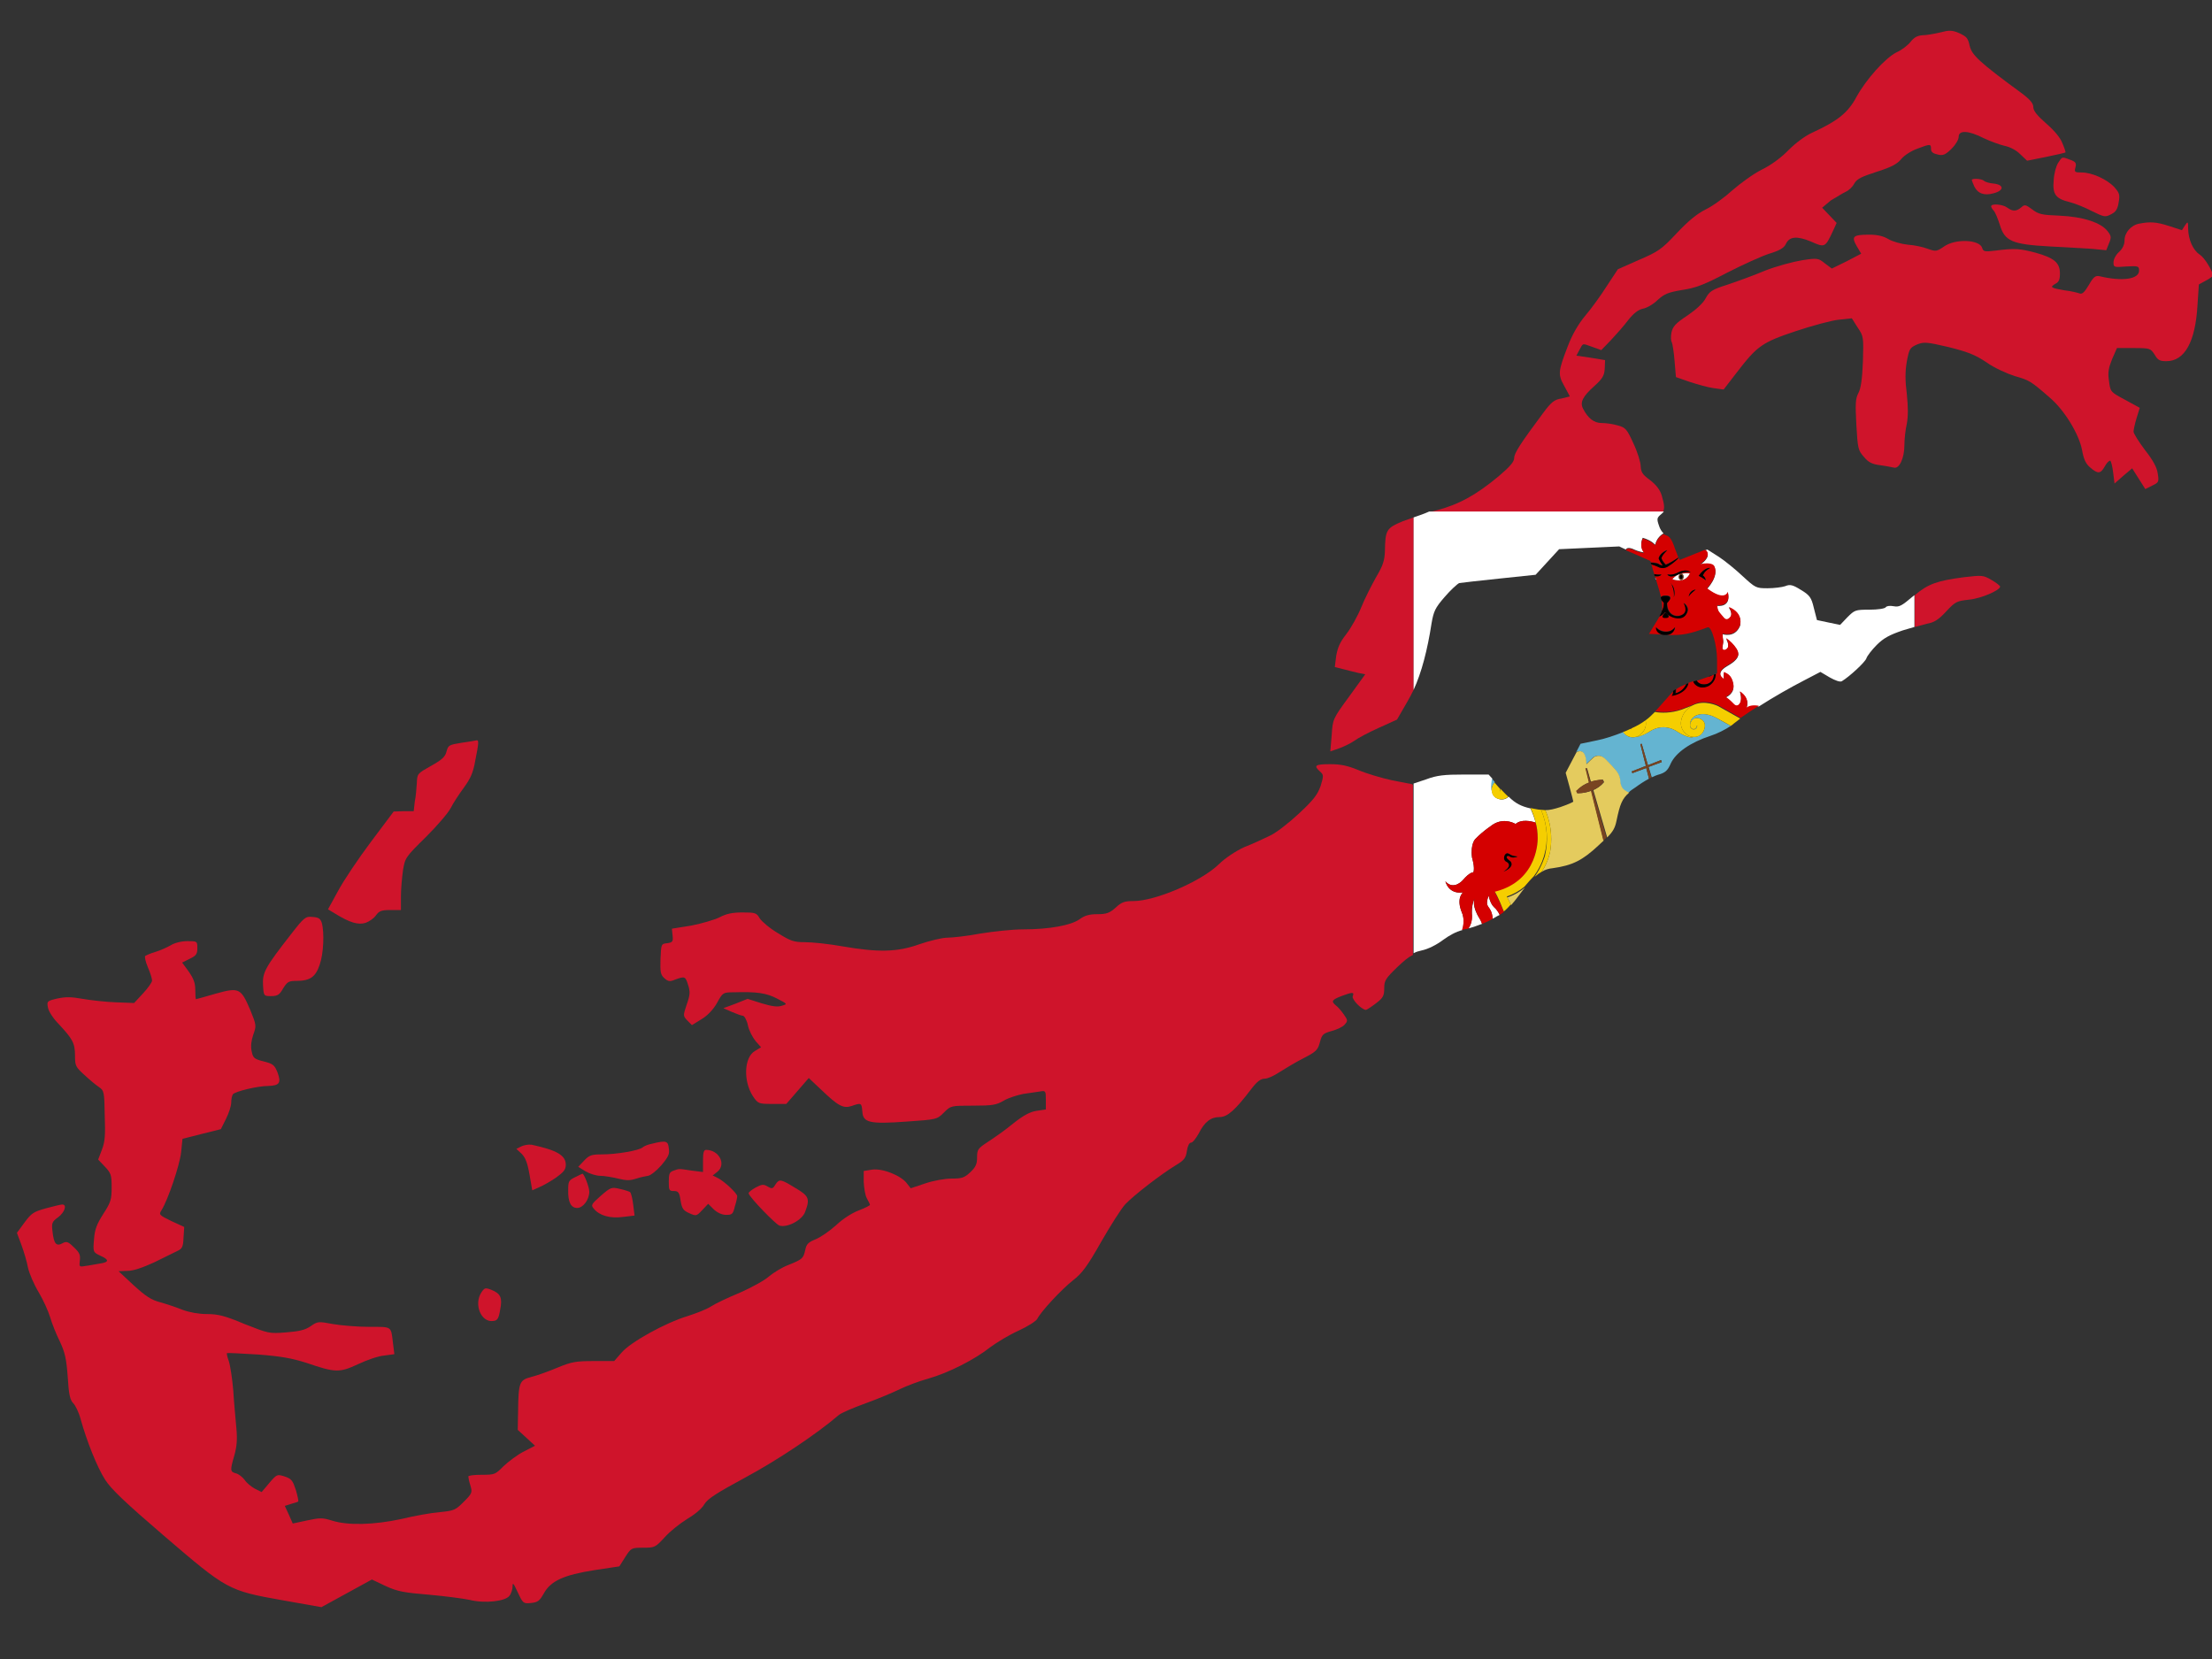 <?xml version="1.0" encoding="utf-8"?>
<!-- Generator: Adobe Illustrator 17.1.0, SVG Export Plug-In . SVG Version: 6.00 Build 0)  -->
<!DOCTYPE svg PUBLIC "-//W3C//DTD SVG 1.1//EN" "http://www.w3.org/Graphics/SVG/1.1/DTD/svg11.dtd">
<svg version="1.1" id="flag-icon-css-bm" xmlns="http://www.w3.org/2000/svg" xmlns:xlink="http://www.w3.org/1999/xlink" x="0px"
	 y="0px" viewBox="0 0 640 480" enable-background="new 0 0 640 480" xml:space="preserve">
<rect x="0" y="0" width="640" height="480" fill="#333333" stroke="none"/>
<g>
	<path fill="#CF142B" d="M90.4,265.3c-2-0.2-2.4,0.1-6.2,5c-7.5,9.6-8.3,11.1-8.1,14.7c0.2,3.2,0.2,3.2,2.4,3.2
		c1.8,0,2.4-0.4,3.4-2.2c1.2-1.9,1.6-2.2,3.8-2.2c4,0,5.6-1.1,6.8-4.7c1.1-3.1,1.4-9.2,0.6-12.1C92.7,265.8,92.2,265.4,90.4,265.3z"
		/>
	<path fill="#CF142B" d="M105.8,267c1.1-0.4,2.5-1.4,3-2.2c0.9-1.2,1.5-1.5,4.1-1.5h3.1v-3.9c0-2.1,0.3-5.5,0.6-7.6
		c0.6-3.6,0.7-3.8,6.6-9.6c3.2-3.2,6.5-7,7.2-8.4c0.7-1.4,2.4-4,3.8-5.9c1.9-2.6,2.7-4.3,3.3-7.8c1-5,1.1-6,0.4-5.9
		c-0.3,0.1-2.2,0.4-4.3,0.7c-3.7,0.6-3.9,0.7-4.4,2.5c-0.4,1.6-1.3,2.4-4.5,4.2c-3.9,2.2-4,2.2-4.1,5c-0.1,1.6-0.3,4-0.6,5.4
		l-0.3,2.7h-2.9l-2.9,0.1l-6.6,8.8c-3.6,4.8-7.9,11.2-9.5,14.2l-2.9,5.3l2,1.2C101.1,266.9,103.6,267.7,105.8,267z"/>
	<path fill="#CF142B" d="M142.7,382.2c1.2-0.1,1.6-0.7,2-3.2c0.7-3.5,0.2-4.7-2.5-5.8c-1.8-0.7-2-0.6-2.9,0.7
		C137,377.4,139.2,382.7,142.7,382.2z"/>
	<path fill="#CF142B" d="M150.8,331.7l-1.4,0.7l1.5,1.4c1.1,1.1,1.7,2.6,2.3,6l0.8,4.6l2-0.9c1.2-0.5,3.3-1.7,4.9-2.8
		c2.2-1.6,2.8-2.3,2.8-3.7c0-2.7-2.5-4.2-9.9-5.8C152.9,331.1,151.6,331.3,150.8,331.7z"/>
	<path fill="#CF142B" d="M167,349.5c1.7,0,3.5-2.4,3.5-4.7c0-1.4-1.6-5.4-2-5.2c-0.1,0-1.1,0.5-2.1,1c-1.9,0.9-2,1.3-2,3.7
		C164.3,347.8,165.2,349.5,167,349.5z"/>
	<path fill="#CF142B" d="M233,350.5c1.4-3.7,1-4.5-2.9-6.8c-4.3-2.6-4.6-2.7-5.8-0.9c-0.7,1.2-1,1.2-2.2,0.5
		c-1.2-0.7-1.6-0.7-3.5,0.3c-1.2,0.7-2.1,1.4-2,1.7c0.5,1.4,7.7,8.8,8.9,9.3C227.8,355.3,232.2,353,233,350.5z"/>
	<path fill="#CF142B" d="M534,55.5c0.9-0.4,2-1.4,2.5-2.4c0.8-1.4,2.2-2,6.5-3.4c4.1-1.3,5.9-2.2,7.1-3.7c0.9-1.1,3-2.4,4.7-3
		c3.7-1.4,3.9-1.4,3.9,0.1c0,0.9,0.6,1.3,1.9,1.6c1.6,0.4,2.2,0.1,4-1.6c1.2-1.2,2.1-2.7,2.1-3.5c0-2,2.8-1.9,7.3,0.4
		c1.9,0.9,4.7,1.9,6,2.2c1.5,0.3,3.3,1.2,4.5,2.4l2,1.9l5.5-1.1c3-0.6,5.5-1.2,5.6-1.3c0.1-0.1-0.3-1.3-0.9-2.7
		c-0.6-1.6-2.4-3.7-4.7-5.7c-2.5-2.2-3.7-3.6-3.7-4.7c0-1.1-0.9-2.2-3.6-4.2c-12-8.8-14.2-10.9-14.8-13.5c-0.5-2.3-0.9-2.7-3-3.7
		c-2.1-0.9-2.9-0.9-5.6-0.2c-1.7,0.4-4,0.8-5.1,0.8c-1.4,0.1-2.4,0.6-3.4,1.9c-0.8,1-2.6,2.4-4,3c-3.4,1.7-8.9,7.9-11.7,13
		c-2.4,4.5-5.4,6.9-12.8,10.3c-2,0.9-4.8,3-6.8,5c-2,2.1-5.1,4.4-7.8,5.7c-2.4,1.2-6.1,3.9-8.4,5.9c-2.2,2-5.7,4.6-7.8,5.6
		c-2.6,1.3-5.1,3.4-8.4,6.9c-4.3,4.6-5.3,5.3-10.9,7.7l-6.1,2.7l-3.1,4.7c-1.7,2.7-4.5,6.6-6.3,8.7c-2.1,2.5-3.9,5.7-5.1,8.9
		c-2.8,7.3-2.9,8.1-1,11.5c0.9,1.6,1.6,3,1.6,3s-1.1,0.3-2.4,0.6c-2,0.3-2.9,0.9-5.4,4.3c-6.4,8.6-8.3,11.5-8.3,12.9
		c0,1.1-1.2,2.5-4.5,5.3c-6.6,5.5-11.6,8.2-18.1,9.9c-0.7,0.2-1.5,0.4-2.4,0.6h67.9c0.7-1,0.6-2.2-0.2-4.9c-0.5-1.7-1.6-3.1-3.4-4.5
		c-2.2-1.6-2.6-2.3-2.7-4c0-1.1-0.9-4.1-2.1-6.6c-1.9-4.2-2.3-4.6-4.5-5.2c-1.3-0.4-3.3-0.7-4.6-0.7c-2.3,0-4-1.3-5.5-4.2
		c-0.9-1.8-0.1-3.5,3.4-6.6c2.2-2,2.8-2.9,2.9-5l0.1-2.4l-4.2-0.7l-4.1-0.6l0.9-1.7c1.1-2,0.7-1.9,3.8-0.8l2.5,0.9l2.8-2.9
		c1.5-1.6,3.8-4.2,5-5.8c1.6-2,2.9-3,4.3-3.3c1.1-0.2,3-1.3,4.2-2.5c1.9-1.7,2.9-2.2,7.1-2.9c4-0.6,6.3-1.5,13-5
		c4.5-2.3,10-4.8,12.2-5.5c3-0.9,4.3-1.7,4.8-2.8c1-2.2,3.2-2.4,7.3-0.7c4,1.8,4.1,1.7,6.3-3l1.1-2.4l-2.1-2.2l-2.1-2.2l2.5-2.1
		C531.3,57.1,533.1,55.9,534,55.5z"/>
	<path fill="#CF142B" d="M405.9,150.8c-4.8,2-5.1,2.5-5.2,8.7c-0.1,2.7-0.6,4.2-2.5,7.4c-1.3,2.3-3.3,6.2-4.3,8.7s-3,6.1-4.4,7.9
		c-1.9,2.4-2.5,4-2.9,6.3l-0.4,3.2l2.4,0.6c1.4,0.4,3.3,0.8,4.4,1.1l2,0.4l-4.7,6.5c-4.7,6.4-4.7,6.5-5,11.1l-0.4,4.7l2.6-0.9
		c1.4-0.5,3.4-1.5,4.4-2.2c0.9-0.7,4.1-2.4,7-3.7l5.3-2.4l3-5.2c0.6-1,1.2-2.2,1.8-3.4v-49.9C407.8,150.1,406.7,150.5,405.9,150.8z"
		/>
	<path fill="#CF142B" d="M204.3,332.7c-0.7,0-0.9,0.8-0.9,3.2v3.2l-3.2-0.4c-4-0.6-3.6-0.6-5.3,0c-1.2,0.4-1.4,0.9-1.4,3.2
		c0,2.5,0.1,2.7,1.5,2.7c1.2,0,1.6,0.4,1.9,2.7c0.4,2.3,0.7,2.9,2.5,3.7c2,0.9,2.1,0.9,3.8-0.9l1.7-1.8l1.6,1.6
		c1.1,1,2.4,1.6,3.6,1.6c1.7,0,2-0.2,2.5-2.4c0.4-1.2,0.7-2.6,0.7-3c0-0.8-3.6-4.2-5.5-5.2l-1.6-0.8l1.4-1.1
		C210.2,336.8,208,332.7,204.3,332.7z"/>
	<path fill="#CF142B" d="M179.4,344c-2.5-0.6-2.7-0.5-5.6,2c-2.7,2.4-2.9,2.7-2,3.7c1.6,2,4.7,2.9,8.4,2.4l3.4-0.4l-0.4-3.2
		c-0.2-1.7-0.6-3.3-0.9-3.6C182.2,344.8,180.8,344.3,179.4,344z"/>
	<path fill="#CF142B" d="M188.7,330.9c-1.1,0.2-2.4,0.7-2.8,1.1c-1.1,0.9-7.5,2-11.7,2c-3,0-3.7,0.2-5.2,1.8l-1.7,1.8l2.1,1.3
		c1.2,0.7,3.1,1.3,4.3,1.3c1.1,0,3.5,0.4,5.1,0.8c2.5,0.6,3.5,0.6,5.3,0c1.2-0.4,2.7-0.7,3.4-0.8c0.7-0.1,2.4-1.4,3.8-3
		c2.1-2.5,2.5-3.3,2.2-5C193.3,330.1,192.7,329.9,188.7,330.9z"/>
	<path fill="#CF142B" d="M576.9,55.9c3-0.8,3-2.5-0.2-2.8c-1.2-0.1-2.4-0.5-2.7-0.8c-0.6-0.6-3.5-0.8-3.5-0.2c0,0.1,0.3,0.9,0.7,1.8
		C572.2,56,574.1,56.7,576.9,55.9z"/>
	<path fill="#CF142B" d="M557.8,180.4c1.8-0.3,3.2-1.2,5.3-3.5c2.7-2.9,3.1-3,6.6-3.4c3.4-0.3,9-2.7,9-3.8c0-0.2-1.1-1.1-2.5-1.9
		c-2.4-1.4-2.7-1.4-7.9-0.8c-7.7,1-10.4,1.9-14.3,5.2v9.2C555.5,181,557,180.6,557.8,180.4z"/>
	<path fill="#CF142B" d="M408.6,226.9l-5.7-1.1c-3.2-0.7-7.6-2-9.9-3c-3.2-1.3-5.1-1.7-8.2-1.7c-4.3,0-4.8,0.4-2.9,2.1
		c1.1,1,1.1,1.2,0.2,4.2c-0.9,2.5-2,4-6.3,8c-2.9,2.7-6.6,5.6-8.4,6.4c-1.7,0.8-5,2.4-7.4,3.3c-2.4,1.1-5.6,3.2-7.4,5
		c-5.2,5-18.4,10.6-24.6,10.6c-2.6,0-3.5,0.3-5.2,1.9c-1.8,1.6-2.7,1.9-5.3,1.9c-2.4,0-3.7,0.4-5.2,1.5c-2.4,1.7-8.6,2.9-16.4,2.9
		c-3,0-8.5,0.6-12.2,1.2c-3.7,0.7-8.1,1.2-9.6,1.2s-5.2,0.9-8.1,1.9c-6.4,2.3-11.9,2.4-22.3,0.6c-3.9-0.7-8.7-1.2-10.8-1.2
		c-3.2,0-4.1-0.3-7.8-2.6c-2.4-1.4-4.7-3.4-5.3-4.3c-0.9-1.6-1.3-1.7-5-1.7c-3,0-4.7,0.4-6.6,1.4c-1.4,0.7-5.1,1.8-8.2,2.4l-5.6,0.9
		l0.2,2c0.2,1.7,0,2-1.6,2.2c-1.7,0.2-1.7,0.2-1.9,4.6c-0.1,3.7,0,4.5,1.1,5.5s1.6,1.1,3.2,0.4c2.8-1,2.9-0.9,3.7,1.6
		c0.6,1.9,0.6,2.8-0.4,5.6c-1.1,3.3-1.1,3.3,0.2,4.7l1.3,1.3l2.9-1.8c1.8-1.1,3.4-2.9,4.4-4.7c1.6-2.9,1.7-3,4.8-3
		c6.7-0.2,9.4,0.2,12.5,1.8c3.1,1.6,3.1,1.6,1.4,2.1c-1.2,0.4-2.8,0.2-5.8-0.7l-4.1-1.3l-3.5,1.4l-3.5,1.3l2.5,1.1
		c1.4,0.6,2.8,1.1,3.2,1.1c0.4,0.1,1.1,1.3,1.4,2.8s1.4,3.5,2.2,4.5l1.6,1.8l-1.8,1.1c-3.1,1.8-3.4,8.6-0.6,13
		c1.5,2.2,1.6,2.3,5.6,2.3h4.1l3.3-3.8l3.2-3.7l3.5,3.3c5,4.8,6.5,5.6,8.9,4.8c2.8-1,2.9-0.9,3.1,1.6c0.2,3.2,2,3.7,12.9,2.9
		c8.6-0.6,8.7-0.6,10.7-2.6c2-2,2-2,8.5-2c5.6,0,6.7-0.2,8.9-1.5c1.4-0.8,4-1.6,5.6-1.9c1.7-0.2,3.8-0.6,4.8-0.7
		c1.6-0.3,1.7-0.2,1.7,2.4v2.8l-2.7,0.4c-1.9,0.3-3.8,1.3-6.8,3.7c-2.3,1.9-5.6,4.2-7.3,5.3c-2.9,1.9-3.1,2.2-3.1,4.5
		c0,1.9-0.4,2.8-2,4.3c-1.7,1.6-2.5,1.8-5.4,1.8c-1.9,0-5.3,0.6-7.6,1.4l-4.2,1.4l-1.1-1.4c-1.6-2.2-6.9-4.4-10-4l-2.5,0.4v3.2
		c0.1,1.7,0.4,3.8,0.9,4.7s0.9,1.7,0.9,1.9c0,0.2-1.4,0.9-3.2,1.6c-1.9,0.7-4.6,2.4-6.6,4.3c-1.9,1.7-4.5,3.5-6,4.1
		c-2,0.8-2.6,1.4-2.9,3c-0.6,2.5-0.7,2.7-4.9,4.4c-1.9,0.7-4.4,2.3-5.6,3.3c-1.2,1.1-5,3.2-8.4,4.7c-3.4,1.4-7.2,3.2-8.4,4
		c-1.2,0.8-4.3,2-6.8,2.8c-6.3,1.9-16.5,7.5-19.1,10.6l-2.1,2.4h-5.9c-5.1,0-6.4,0.2-10.5,1.9c-2.6,1.1-6,2.3-7.6,2.7
		c-3.4,0.9-3.7,1.5-3.8,9.9l-0.1,5.4l2.5,2.3l2.5,2.3l-3.3,1.7c-1.8,0.9-4.4,2.9-5.8,4.2c-2.4,2.4-2.5,2.5-6.3,2.5
		c-2.2,0-3.9,0.2-3.9,0.5c0,0.2,0.2,1.4,0.6,2.6c0.6,2,0.5,2.3-1.9,4.7c-2.4,2.4-2.8,2.6-6.9,3c-2.5,0.2-7.5,1.1-11.2,2
		c-7.9,1.7-15.3,1.9-19.9,0.5c-2.9-0.9-3.5-0.9-7.3-0.1l-4.2,0.9l-1.1-2.5l-1.2-2.6l1.9-0.6c1.1-0.3,2-0.6,2-0.7
		c0.1-0.1-0.2-1.6-0.7-3.3c-0.9-2.7-1.2-3.2-3.2-3.9c-2.2-0.7-2.3-0.7-4.5,1.9l-2.2,2.6l-2-1c-1.1-0.6-2.4-1.7-2.9-2.5
		c-0.6-0.8-1.7-1.7-2.5-1.9c-1.7-0.5-1.8-0.7-0.5-5.2c0.7-2.5,0.9-4.6,0.6-7.8c-0.2-2.4-0.7-7.3-0.9-10.9c-0.3-3.6-0.9-7.4-1.3-8.6
		c-0.4-1.1-0.7-2.2-0.5-2.3c0.1-0.1,4.1,0.1,8.9,0.4c6.7,0.5,9.9,1.1,14,2.4c8.5,2.9,9.6,2.9,15,0.4c2.5-1.2,6-2.4,7.6-2.5l2.9-0.4
		l-0.4-3.2c-0.6-5-0.2-4.7-6.9-4.7c-3.3,0-8.1-0.4-10.4-0.8c-4.3-0.8-4.5-0.8-6.5,0.6c-1.6,1.1-3.3,1.5-7.1,1.8
		c-5,0.4-5.1,0.3-12-2.4c-5.7-2.4-7.7-2.9-10.9-2.9c-2.4,0-5.1-0.5-7-1.2c-1.7-0.7-4.7-1.7-6.5-2.2c-2.7-0.7-4.3-1.8-7.8-5l-4.3-4
		l2.6-0.1c1.7,0,4.3-0.9,7.8-2.5c2.9-1.4,5.8-2.9,6.7-3.3c1.3-0.6,1.6-1.2,1.7-3.8l0.2-3.1l-3.7-1.7c-3.5-1.7-3.7-1.9-2.9-3.1
		c1.9-3,5.3-13.1,5.7-16.8l0.4-3.9l5.5-1.4l5.6-1.4l1.5-3c0.8-1.6,1.5-3.7,1.5-4.7c0-0.9,0.2-2,0.5-2.4c0.6-0.8,7.1-2.4,10.2-2.4
		c3.3-0.1,3.8-0.9,2.7-3.9c-0.9-2.2-1.3-2.5-4-3.2c-2.8-0.7-3.1-1-3.5-3c-0.3-1.4-0.1-3.1,0.5-4.8c0.9-2.5,0.9-2.7-0.9-7.1
		c-2.7-6.3-3.2-6.6-10-4.7c-3.1,0.9-5.6,1.6-5.7,1.6c-0.1,0-0.2-1.2-0.2-2.7c0-2-0.5-3.3-1.9-5.3l-1.9-2.6l2.2-1.1
		c1.9-0.9,2.2-1.4,2.2-3.1c0-2-0.1-2-2.9-2c-1.7,0-3.7,0.5-4.8,1.2c-1.1,0.6-3,1.5-4.4,1.9s-2.7,1-3,1.2c-0.2,0.2,0.1,1.7,0.8,3.3
		c0.7,1.6,1.2,3.3,1.2,3.8s-1.2,2.2-2.6,3.7l-2.6,2.8l-5.3-0.2c-2.9-0.1-7.3-0.6-9.6-1c-3.3-0.6-4.9-0.6-7.3-0.1
		c-3,0.7-3.1,0.8-2.7,2.7c0.2,1.1,1.6,3.2,3.1,4.7c4,4.3,4.7,5.5,4.7,9.1c0,3,0.2,3.3,2.7,5.6c1.4,1.3,3.3,2.9,4.2,3.5
		c1.5,1,1.6,1.4,1.7,8.2c0.2,5.6,0.1,7.6-0.8,9.9l-1.1,2.9l1.9,2c1.8,1.9,2,2.4,2,6c0,3.5-0.2,4.3-2.4,7.7c-1.9,3-2.5,4.5-2.7,7.4
		c-0.3,3.6-0.3,3.7,1.8,4.7c2.7,1.2,2.6,1.9-0.2,2.3c-1.3,0.2-3.2,0.6-4.2,0.7c-1.7,0.3-1.7,0.2-1.5-1.6c0.2-1.6-0.1-2.3-1.7-3.8
		c-1.7-1.7-2.2-1.8-3.3-1.2c-1.8,1-2.5,0.2-2.9-3.3c-0.3-2.5-0.2-2.9,1.6-4.2c1.9-1.4,2.7-3.7,1.2-3.7c-0.4,0-2.5,0.5-4.7,1.1
		c-3.6,1-4.2,1.4-6.2,4.1l-2.2,3l1.3,3.5c0.7,1.9,1.6,4.9,1.9,6.6c0.4,1.7,1.7,4.8,3.1,7.1c1.3,2.2,2.8,5.5,3.3,7.2
		c0.5,1.7,1.7,4.8,2.8,7c1.5,3.2,1.9,5,2.3,10.3c0.3,5.2,0.7,6.7,1.6,7.6c0.6,0.6,1.6,2.6,2.1,4.5c1.8,6.5,4.8,14,7.1,17.6
		c1.7,2.7,5.8,6.6,17.1,16.3c18.2,15.6,18.5,15.8,34.2,18.6l11.3,2l7.3-4l7.3-4l4,1.9c3.5,1.6,5.4,1.9,12.5,2.5
		c4.6,0.4,9.9,1.1,11.8,1.5c4.4,1.1,10.4,0.4,11.5-1.2c0.5-0.6,0.9-1.9,0.9-2.7c0-1.3,0.3-0.9,1.5,1.7c1.5,3.2,1.6,3.3,3.8,3.1
		c2-0.2,2.5-0.6,3.7-2.7c2-3.7,5.8-5.4,14.6-6.8l7.3-1.1l1.7-2.7c1.7-2.6,1.7-2.7,5.2-2.7c3.4,0,3.5-0.1,6.2-3
		c1.5-1.7,4.4-4,6.5-5.3c2.2-1.3,4.3-3,5-4.3c1-1.6,3.5-3.2,12-7.8c9.1-4.9,20.5-12.5,26.9-18c0.7-0.6,4.2-2.1,7.8-3.4
		c3.6-1.3,8.1-3.2,9.9-4.1c1.9-0.9,5.5-2.3,8.1-3c6-1.7,13.6-5.6,18-9.1c1.9-1.4,5.5-3.6,8.2-4.8c2.6-1.2,5-2.7,5.4-3.4
		c1.2-2.3,7.1-8.6,10.4-11.2c2.6-2,4.2-4.2,8.1-11.1c2.7-4.7,5.8-9.6,7-10.9c2.7-2.8,10.4-8.7,14.5-11.2c2.5-1.5,3-2.1,3.3-4.2
		c0.2-1.4,0.7-2.4,1.2-2.4s1.4-1.2,2.2-2.6c1.7-3.4,3.5-4.8,6.1-4.8c2.2,0,4.5-2,9.2-8.2c1.6-2.1,2.7-2.9,3.8-2.9
		c0.9,0,2.8-0.9,4.3-1.9c1.6-1,4.7-2.9,6.9-4c3.7-1.9,4.2-2.4,4.8-4.7c0.6-2.2,0.9-2.5,3.4-3.2c1.5-0.4,3.2-1.2,3.7-1.8
		c1-1.1,1-1.3-0.2-3c-0.7-1-1.7-2.2-2.3-2.6c-1.4-1.2-1.2-1.6,1.6-2.7c3.2-1.2,3.8-1.2,3.3,0c-0.4,0.9,2.5,3.9,3.8,4
		c0.2,0,1.6-0.9,2.9-1.9c2.1-1.6,2.4-2.2,2.4-4.4c0-2.2,0.4-2.8,3.8-6.1c2-1.9,3.2-2.9,4.5-3.5v-49.1L408.6,226.9z"/>
	<path fill="#CF142B" d="M636.5,73.7c-2-1.3-3.3-4.3-3.4-7.4c0-2.3-0.1-2.3-0.9-1.1l-0.9,1.4l-3.7-1.2c-3.7-1.2-5.5-1.3-8.6-0.7
		c-2.4,0.4-4.3,2.6-4.3,4.8c0,1.3-0.6,2.5-1.6,3.4c-0.9,0.8-1.6,2.1-1.6,3c0,1.4,0.1,1.5,3.7,1.2c3.5-0.2,3.7-0.1,3.7,1.2
		c0,2.5-4.9,3.2-11.5,1.6c-1.1-0.2-1.7,0.2-3,2.5c-1.3,2.2-2,2.8-2.7,2.5c-0.6-0.2-2.5-0.7-4.4-0.9c-4-0.7-4.3-0.9-2.6-1.9
		c1-0.5,1.3-1.2,1.3-3c0-3.1-1.7-4.5-7.1-6c-4.6-1.2-6-1.3-11.5-0.6c-3.2,0.4-3.6,0.3-3.9-0.8c-0.8-2.4-7.7-2.7-11-0.4
		c-2.2,1.5-2.4,1.5-4.7,0.7c-1.3-0.5-3.9-1.1-5.8-1.2c-1.9-0.2-4.4-0.9-5.6-1.6c-1.5-0.9-3.2-1.3-5.5-1.3c-4.8,0-5.3,0.5-3.7,3.3
		l1.3,2.2l-4.2,2.2l-4.3,2.1l-2-1.5c-1.9-1.5-2.1-1.6-6.6-0.9c-2.5,0.4-7.4,1.7-10.7,3c-3.3,1.4-8.3,3.2-11,4.1
		c-4.4,1.4-5.1,1.9-6.2,3.9c-0.7,1.4-2.8,3.3-5.3,5c-3.5,2.3-4.2,3.2-4.6,4.9c-0.2,1.2-0.2,2.4,0.1,2.8c0.2,0.4,0.6,2.8,0.8,5.4
		l0.4,4.7l4,1.4c2.2,0.7,5.3,1.6,6.9,1.8l2.9,0.4l3.7-4.8c6-7.8,7.3-8.8,17.2-12.1c4.8-1.6,10.4-3.1,12.4-3.3l3.8-0.4l1.7,2.7
		c1.7,2.5,1.7,2.7,1.5,9.8c-0.2,5.1-0.6,7.8-1.3,9.1c-0.9,1.7-0.9,3.2-0.6,9.2c0.4,6.9,0.5,7.4,2.2,9.3c1.3,1.6,2.4,2.1,4.7,2.4
		c1.6,0.2,3.4,0.6,4,0.7c1.5,0.4,3-2.7,3-6.5c0-1.7,0.3-4.5,0.7-6.2c0.4-2.2,0.4-4.7,0-8.6c-0.5-3.9-0.5-6.5,0-9.4
		c0.7-3.7,0.9-4,2.9-4.9c2-0.8,2.7-0.8,9.1,0.7c5.6,1.4,7.7,2.2,11,4.4c2.2,1.6,6,3.3,8.2,4c4.2,1.2,4.6,1.4,10,6.1
		c4.3,3.6,8.6,10.6,9.5,15.3c0.5,2.8,1.1,4,2.4,5.1c2.2,1.9,3,1.8,4.2-0.4c0.6-1.1,1.3-1.7,1.6-1.6c0.2,0.2,0.6,1.7,0.8,3.4l0.4,3.2
		l2.5-2.2l2.6-2.2l1.9,3l1.9,3l2-1c1.9-0.9,2-1.1,1.6-3.5c-0.2-1.7-1.4-3.9-3.7-6.8c-1.8-2.4-3.3-4.8-3.3-5.3s0.4-2.4,0.9-4l0.9-2.9
		l-4.2-2.3c-4.3-2.3-4.3-2.3-4.7-5.5c-0.4-2.5-0.1-3.8,0.9-6.3l1.4-3.2h4.9c4.7,0,4.8,0.1,6,1.9c0.9,1.6,1.5,1.9,3.4,1.9
		c5.3,0,8.4-5.6,9-16.2l0.4-6l2-1.1c1.2-0.6,2.1-1.3,2.1-1.6C640,78.2,637.9,74.6,636.5,73.7z"/>
	<path fill="#CF142B" d="M578.6,65c1.4,4.8,3.6,5.7,14.4,6.3c4.5,0.2,10.1,0.6,12.3,0.7l4.1,0.4l0.8-2c0.7-1.7,0.7-2.1-0.4-3.5
		c-1.9-2.5-7.1-4.2-13.9-4.5c-5.1-0.2-6.1-0.4-7.9-1.8c-1.9-1.4-2.2-1.5-3.2-0.6c-1.4,1.2-2.5,1.2-4,0.1c-1.3-1-4.7-1.3-4.7-0.4
		c0,0.2,0.3,0.8,0.7,1.2C577.3,61.4,578,63.2,578.6,65z"/>
	<path fill="#CF142B" d="M613,58.5c0.4-2.2,0.2-2.7-1.3-4.4c-2.2-2.3-6.5-4.2-9.4-4.2c-2,0-2.2-0.1-1.8-1.5c0.3-1.2,0.1-1.6-1.6-2.2
		c-2.4-0.9-2.2-0.9-3.4,0.9c-0.6,0.9-1.2,3.1-1.3,5c-0.4,4.2,0.6,5.4,4.7,6.4c1.6,0.4,4.5,1.6,6.4,2.6c3.5,1.7,3.8,1.8,5.5,0.9
		C612.2,61.3,612.7,60.5,613,58.5z"/>
	<path fill="#FFFFFF" d="M409,149.7v49.9c2.3-5,4-11.5,5.2-19.3c0.6-3.4,1-4.4,3.8-7.6c1.7-2,3.7-3.8,4.2-4
		c0.6-0.1,5.8-0.7,11.6-1.3l10.5-1.1l3.4-3.7l3.4-3.7l8.7-0.4l8.7-0.4l1.9,0.9c0.4-0.9,2-0.2,2-0.2c2.1,1,3.3,1,3.3,1
		c-1.6-1.9-0.4-4.2-0.4-4.2c2.5,0.7,3.6,2,3.6,2c0.4-1.8,1.6-2.8,2.4-3.3c-0.5-0.5-1-1.2-1.3-2.2c-0.7-2-0.6-2.3,0.6-3.3
		c0.3-0.3,0.6-0.5,0.8-0.8h-67.9C412,148.7,410.4,149.2,409,149.7z"/>
	<path fill="#FFFFFF" d="M432.2,262.4c-1.1-1.1-1.5-3.3-1.5-3.3c-1.4,4.1,0.7,2.4,1.2,6.7c0.7-0.4,1.4-0.8,2-1.1
		C433.5,263.8,432.9,263,432.2,262.4z"/>
	<path fill="#FFFFFF" d="M426.7,259.9c-1.1,2.1-0.8,5-0.8,5c0,1.6-0.4,2.8-1,3.7c1.2-0.3,2.6-0.8,3.9-1.3c-0.3-0.9-0.7-1.5-0.7-1.5
		C425.8,262.2,426.5,260.3,426.7,259.9z"/>
	<path fill="#FFFFFF" d="M423,264.1c-1.8-4.3,0.3-5.9,0.3-5.9c-4.3,0.6-5.1-3.2-5.1-3.2c2.4,2.7,5-0.3,5-0.3
		c2.1-2.5,3.1-2.3,3.1-2.3c0.5-1.4-0.4-4.3-0.4-4.3c-0.5-4.1,1-5.4,1-5.4c2.2-2.3,5.3-4.3,5.3-4.3c3.3-1.9,6.3,0,6.3,0
		c1.6-1.4,4.3-0.9,5.8-0.4c-0.4-1.6-1-3-1.5-4.1c-2.6-0.6-4.3-1.4-6.3-3.4c-0.3,0.3-1.7,1.5-3.7,0.3c0,0-1.1-0.6-1.1-2.1
		c0,0-0.1,0.1-0.1,0.1s-0.2-1.6,0.2-3.5l-1.1-1.2h-7.1c-5.7,0-7.8,0.2-11,1.4l-3.6,1.2v49.1c0.7-0.4,1.4-0.6,2.3-0.8
		c1.9-0.4,4.3-1.6,6.3-3.1c1.8-1.3,3.6-2.3,5.5-2.8C424,266.2,423,264.1,423,264.1z"/>
	<path fill="#FFFFFF" d="M434.2,229c0,0-0.1-0.4,0.1-0.8c0,0,0,0,0,0C434.1,228.6,434.2,229,434.2,229z"/>
	<path fill="#FFFFFF" d="M493.8,159.6c1.3,1.8-1.9,3.8-1.9,3.8c3.7-0.7,4.1,0.6,4.1,0.6c1.4,2.8-2.1,6.4-2.1,6.4c5.3,4,6,1,6,1
		c1.1,4.5-3,3.9-3,3.9c-0.1,1.7,0.7,2.1,1.8,3.5c1.1,1.4,2.1-0.4,2.1-0.4c0.5-1.1-0.6-2.6-0.6-2.6c4.5,1.8,3.2,5.4,3.2,5.4
		c-1.5,3.5-5,2.3-5,2.3c0,2,0.4,1.6,0,3.6c-0.4,1.8,1.5,1.1,1.6,0.1c0.2-1.1-0.6-2.4-0.6-2.4c1.2,0.8,2.2,1.8,3,3
		c0.7,1.2,1.4,2.6-2.6,4.9s-1,3.9-1,3.9c-0.1-0.7-0.1-1.3,0-2c0.7,0.4,2.2,0.7,2.7,3.4c0.5,2.8-2.2,3.8-2.2,3.8c1.2,0.8,2.3,2,2.3,2
		c0.8,0.9,1.4,0.3,1.4,0.3c1.4-1.2,0.4-3.9,0.4-3.9c3.2,2.1,1.9,4.7,1.9,4.7c0.8-0.5,1.7-0.8,3.6-0.5c4.2-2.7,9.3-5.6,13.2-7.6
		l4.6-2.4l2.7,1.6c1.6,0.9,3,1.4,3.5,1.1c2.3-1.4,6.7-5.5,7.1-6.6c0.2-0.7,1.6-2.5,3-3.9c2-2,3.7-2.9,7.5-4.2c1.1-0.3,2.3-0.7,3.4-1
		v-9.2c-0.2,0.1-0.3,0.3-0.5,0.4c-3.2,2.7-3.9,3.1-5.5,2.8c-1.1-0.2-2-0.1-2.3,0.3s-2.3,0.7-4.7,0.7c-4.1,0-4.3,0.1-6.4,2.2
		l-2.1,2.2l-3.4-0.7l-3.3-0.7l-0.9-3.5c-0.7-3-1.2-3.7-3.7-5.2c-2.4-1.5-3.2-1.7-4.6-1.1c-0.9,0.3-3.2,0.6-5.1,0.6
		c-3.3,0-3.5-0.1-7.2-3.5c-2-1.9-5.2-4.5-6.9-5.6l-3.3-2.1l-0.6,0.2C493.6,159.4,493.8,159.6,493.8,159.6z"/>
	<path fill="#D40000" d="M484.8,200.6c1.7-0.4,2.6-1.6,3.2-2.7c-1.3,0.5-2.2,0.9-3,1.5C485,200.3,484.8,200.6,484.8,200.6z"/>
	<path fill="#D40000" d="M493.3,198c0,0,2.4,0,2.6-2.8l-0.5,0.2c-0.3,0.2-0.7,0.4-1.1,0.4l-3.4,1.2
		C491.3,197.6,492.1,198.1,493.3,198z"/>
	<path fill="#D40000" d="M480.7,173.6c0.3,1.5,0.3,2.4,0.1,3.3c0.4-0.6,0.6-1.4,0.6-2.4C481.4,174.4,480.9,174,480.7,173.6z"/>
	<path fill="#D40000" d="M482.9,163.7c-1.7,1.3-3.2,0.3-3.2,0.3c-0.6-0.3-1.3-0.5-1.9-0.7l0.8,2.8c1.2,0.3,2.1,0.1,2.1,0.1
		c-0.4,0.6-1.2,0.6-1.9,0.5c0.1,0.2,0.1,0.4,0.2,0.5c0.2,0.2,0.3,0.4,0.3,0.4c-0.1,0-0.1,0-0.2,0c0.7,2.3,1.2,3.9,1.5,5.2
		c0.1-0.3,0.4-0.5,1.3-0.5h0.1c2.7,0,0.4,2.1,0.4,2.1c-0.1,3.4,2.6,4.4,4.4,3.4c1.9-1,0.4-3.4,0.4-3.4s2.1,1.3,0.7,3.3
		c-1,1.7-3.7,1.3-5.3,0c0.9,1.1-0.6,1-0.6,1s-2,0.2,0-1.6c0,0-0.1-0.1-0.1-0.1c-0.4,0.5-1,1-1.7,1.3c-0.2,0.4-0.6,0.9-0.9,1.5
		l-2.2,3.6l4.3,0.2c-0.8-0.1-2.2-0.6-2.2-2.2c0,0,1,1.3,2.8,1.3c0.8,0,1.8-0.1,2.7-1.3c0,0-0.1,2-2.4,2.3c4.4,0.2,6.7-0.3,11.8-2.2
		c1.1-0.4,2.7,5.2,2.7,9.5v3.8l-0.3,0.1c0,1.1-0.4,2.3-1.9,3.4c0,0-2.3,1.4-4.2-0.4c-0.2-0.2-0.3-0.4-0.5-0.8
		c-0.5,0.2-0.9,0.3-1.3,0.4c-0.6,3.1-5,3.8-4.7,3.7c0.1-0.1,0.4-0.7,0.5-1.4c-0.9,0.8-1.9,2-3.5,3.8c-0.8,0.9-1.4,1.6-2,2.2
		c1.9,0.3,4.7,0.4,7.8-0.7l3.1-1.2c3.5-1.9,7.4,0.2,7.4,0.2l6.4,3.6c1.4-1,3.3-2.2,5.3-3.5c-1.8-0.3-2.8,0-3.6,0.5
		c0,0,1.3-2.6-1.9-4.7c0,0,1,2.7-0.4,3.9c0,0-0.6,0.6-1.4-0.3c0,0-1.1-1.2-2.3-2c0,0,2.7-1,2.2-3.8c-0.5-2.7-2-3-2.7-3.4
		c-0.1,0.7-0.1,1.3,0,2c0,0-3-1.6,1-3.9s3.3-3.7,2.6-4.9c-0.8-1.2-1.8-2.2-3-3c0,0,0.8,1.3,0.6,2.4c-0.1,1-2,1.7-1.6-0.1
		c0.4-2,0-1.6,0-3.6c0,0,3.5,1.2,5-2.3c0,0,1.3-3.6-3.2-5.4c0,0,1.1,1.5,0.6,2.6c0,0-1,1.8-2.1,0.4c-1.1-1.4-1.9-1.8-1.8-3.5
		c0,0,4.1,0.6,3-3.9c0,0-0.7,3-6-1c0,0,3.5-3.6,2.1-6.4c0,0-0.4-1.3-4.1-0.6c0,0,3.2-2,1.9-3.8c0,0-0.2-0.2-0.6-0.3l-3.2,1.3
		c-2.2,0.9-4,1.6-4,1.6c0,0-0.1-0.2-0.3-0.6C484.4,162.8,482.9,163.7,482.9,163.7z M484.3,172.8c0.2-1.8-0.4-3.2-0.7-3.8
		c-0.1-0.1-0.1-0.1-0.1-0.2v-0.1c0,0,0.1,0.1,0.1,0.3C485,170.6,484.3,172.8,484.3,172.8z M483.9,167.6c0,0,0.6-1,2.2-1.5
		c0.1-0.1,0.2-0.1,0.3-0.1c0,0,0,0,0.1,0c0.7-0.2,1.5-0.2,2.4-0.1C488.9,165.9,487.9,168.9,483.9,167.6z M494.7,164.3L494.7,164.3
		c-1.7,1-2,2.2-2,2.2c0.8,0.6,0.8,1.4,0.8,1.4c-0.4-0.5-2-1.3-2-1.3C493.1,164.2,494.7,164.3,494.7,164.3z M490.6,170.6
		c0,0-1.5,1.1-2,2C488.6,172.6,488.8,170.8,490.6,170.6z M489.2,165.6c0,0-1.2-0.6-3.6,0.6c0,0-2.3,1.3-3.2,0c0,0,1.4,0.4,3.2-0.6
		C485.6,165.6,487.8,164.4,489.2,165.6z"/>
	<path fill="#D40000" d="M478.9,157.8c0,0-1.1-1.3-3.6-2c0,0-1.2,2.3,0.4,4.2c0,0-1.2,0-3.3-1c0,0-1.6-0.7-2,0.2l2.6,1.1l4.5,2
		l0.1,0.4c1.1,0,2.1,0.3,2.1,0.3c1,0.7,1.4,0.5,1.4,0.5c-0.5-0.6-0.9-1.3-1.2-2c0.4-1.7,2.5-2.4,2.5-2.4c-1.6,1.5-1.7,2.3-1.7,2.3
		c0.3,1.1,1.3,1.9,1.3,1.9c0.8-0.2,2.7-1.4,3.6-2c-0.2-0.6-0.6-1.6-1-2.6c-0.8-2.5-1.5-3.5-2.5-3.8c-0.3-0.1-0.5-0.2-0.8-0.4
		C480.5,155,479.3,156,478.9,157.8z"/>
	<path fill="#64B4D1" d="M431.5,228.8C431.5,228.8,431.5,228.8,431.5,228.8c0.1-0.3,0.1-0.5,0.1-0.7c0.1-0.7,0.5-1.3,0.9-1.8l-0.8-1
		C431.3,227.2,431.5,228.8,431.5,228.8z"/>
	<path fill="#64B4D1" d="M490.2,207.3c-1.4,1-1.2,2.3-1.2,2.7v0.3c0.5,1,1.3,0.7,1.3,0.7c0.7-0.1,0.7-0.8,0.7-0.8l0.1-0.1
		c-0.2-0.3-0.2,0-0.2,0c-0.2,1.5-2.5,0.9-1.7-1.1s2.8-1,2.8-1c2.3,1.1,0.8,3.7,0.8,3.7c-0.9,1.4-2.1,1.6-3.1,1.5l0.1,0.1
		c0,0-1.1,0.5-4.5-1.6c0,0-3.7-2.9-8.1,0c0,0-2.4,1.5-4.4,1.6c-0.9,0.1-2.2-0.1-3.1-1.5c0,0,0,0,0,0c-2.5,1-5.5,2-7.6,2.4l-4.8,1
		l-1.3,2.5c0,0,0.1-0.1,0.1-0.1c0,0,2.7-1.7,2.8,3.5l2.1-2c0,0,1.7-1.3,3.5,0.6c0,0,3,3,3.4,3.8c0,0,0.7,0.9,0.8,2.3
		c0,0,0,1.6,0.8,2.5c0,0,0.8,0.8,1.7,1c0.5-0.5,1.2-1,2-1.5c1.2-0.9,2.6-1.8,3.9-2.5l-0.8-3.1l-4,1.5l-0.2-0.5l4.1-1.6l-1.6-6.3
		l0.4-0.1l1.8,6.2l3.8-1.5l0.2,0.6l-3.8,1.4l0.9,3c0.7-0.3,1.3-0.6,1.7-0.7c2.2-0.6,2.9-1.2,3.8-3.3c1.5-3.2,5.7-6.1,11.5-8
		c1.9-0.6,4.3-1.8,5.9-2.9c-1.4-0.7-2.8-1.5-4.2-2.3C492.4,205.5,490.2,207.3,490.2,207.3z"/>
	<path fill="#64B4D1" d="M471.9,210.8C471.9,210.8,471.8,210.8,471.9,210.8c0,0.1,0.1,0.1,0.2,0.2C472,210.9,472,210.9,471.9,210.8z
		"/>
	<path fill="#D40000" d="M444.9,242.5c0-1.6-0.2-3.1-0.6-4.5c-1.5-0.5-4.2-1-5.8,0.4c0,0-3-1.9-6.3,0c0,0-3.1,2-5.3,4.3
		c0,0-1.5,1.3-1,5.4c0,0,0.9,2.9,0.4,4.3c0,0-1-0.2-3.1,2.3c0,0-2.6,3-5,0.3c0,0,0.8,3.8,5.1,3.2c0,0-2.1,1.6-0.3,5.9c0,0,1,2.1,0,5
		c0.4-0.1,0.8-0.3,1.2-0.3c0.2,0,0.5-0.1,0.7-0.2c0.6-0.9,1.1-2.1,1-3.7c0,0-0.4-2.9,0.8-5c-0.2,0.4-0.8,2.3,1.4,5.9
		c0,0,0.4,0.6,0.7,1.5c1.1-0.4,2.1-0.9,3.1-1.5c-0.4-4.4-2.6-2.6-1.2-6.7c0,0,0.4,2.2,1.5,3.3c0.7,0.6,1.3,1.4,1.7,2.3
		c0.5-0.3,0.9-0.6,1.2-0.8c-1.7-4.4-2.6-5.7-2.6-5.7C445.4,254.9,444.9,242.5,444.9,242.5z M436,249.4c-1.4-0.6-0.6-2-0.6-2
		c0.5-0.9,1.3-0.3,1.3-0.3c0.9,0.7,2.4,0.7,2.4,0.7c-0.5,0.3-1.7,0.5-2.3,0c-0.6-0.4-0.8,0-0.8,0c-0.5,0.4,1,1.4,1,1.4
		c1.4,1.7-2,3-2,3C437.9,250.4,436,249.4,436,249.4z"/>
	<path d="M437,249.2c0,0-1.5-1-1-1.4c0,0,0.2-0.4,0.8,0c0.6,0.5,1.8,0.3,2.3,0c0,0-1.5,0-2.4-0.7c0,0-0.8-0.6-1.3,0.3
		c0,0-0.8,1.4,0.6,2c0,0,1.9,1-1,2.8C435,252.2,438.4,250.9,437,249.2z"/>
	<polygon fill="#784421" points="475,215.2 474.6,215.3 476.2,221.6 476.8,221.4 	"/>
	<path fill="#784421" d="M476.3,222.2l0.8,3.1c0.2-0.1,0.5-0.2,0.7-0.4l-0.9-3L476.3,222.2z"/>
	<path fill="#F5CE00" d="M474.3,212.8c0,0-0.6,0.4-1.5,0.5c2,0,4.4-1.6,4.4-1.6c4.4-2.9,8.1,0,8.1,0c3.4,2.1,4.5,1.6,4.5,1.6
		l-0.1-0.1c-0.8-0.1-1.4-0.5-1.4-0.5c-3.8-2.6-0.9-6.6-0.9-6.6c0.7-0.9,1.5-1.6,2.3-2l-3.1,1.2c-3.2,1.1-6,1-7.8,0.7
		c-1,1-1.8,1.8-2.7,2.4C476.4,209.7,476.2,211.4,474.3,212.8z"/>
	<path fill="#F5CE00" d="M489.7,204.1c-0.8,0.4-1.6,1.1-2.3,2c0,0-2.9,4,0.9,6.6c0,0,0.6,0.4,1.4,0.5c0.9,0.1,2.2,0,3.1-1.5
		c0,0,1.5-2.6-0.8-3.7c0,0-2-1-2.8,1s1.5,2.6,1.7,1.1c0,0,0-0.3,0.2,0l-0.1,0.1c0,0,0,0.7-0.7,0.8c0,0-0.8,0.3-1.3-0.7V210
		c0-0.4-0.2-1.7,1.2-2.7c0,0,2.2-1.8,6.4,0.4c1.4,0.8,2.8,1.5,4.2,2.3c0.3-0.2,0.6-0.4,0.9-0.7c0.5-0.4,1.1-0.8,1.8-1.4l-6.4-3.6
		C497.1,204.3,493.1,202.3,489.7,204.1z"/>
	<path fill="#E4CB5E" d="M468.8,225.8c-0.1-1.4-0.8-2.3-0.8-2.3c-0.4-0.8-3.4-3.8-3.4-3.8c-1.8-1.9-3.5-0.6-3.5-0.6l-2.1,2
		c-0.1-5.2-2.8-3.5-2.8-3.5c0,0-0.1,0.1-0.1,0.1l-0.9,1.7l-2.2,4.2l1.1,4c0.6,2.2,1.1,4.2,1.1,4.3c0,0.2-1.7,0.9-3.7,1.6
		c-1.9,0.6-3.1,0.9-4.4,0.9c0,0,0,0,0,0c0,0,2.6,5.3,1.4,12c0,0-0.5,2.9-2.4,5.8c1-0.6,2-0.9,3.1-1c5.8-0.8,8.7-2.3,13.3-6.6
		c0.6-0.5,1-1,1.5-1.4l-3.6-14.4c-2.1,0.8-4,0.7-4,0.7l-0.3-0.7h0.1c1.1-1.2,2.4-2,3.6-2.4l-1-4.1h0.4l1.1,3.9
		c1.9-0.6,3.5-0.6,3.5-0.6l0.3,0.7c-0.9,1.1-2,1.8-3.1,2.3l4,13.7c1.8-1.8,2.3-2.9,2.7-4.8c1-4.8,1.6-6.4,3.7-8.2
		c-0.8-0.2-1.7-1-1.7-1C468.8,227.4,468.8,225.8,468.8,225.8z"/>
	<path fill="#E4CB5E" d="M436.1,259.6l0.5,1c0.2,0.4,0.4,0.8,0.6,1.3c0.7-0.8,1.5-1.8,2.1-2.6c0.7-0.9,1.3-1.8,1.9-2.5
		c-1.4,1.2-3.1,2.2-5.2,2.9L436.1,259.6z"/>
	<path fill="#784421" d="M459.1,222.3h-0.4l1,4.1c0.2-0.1,0.3-0.1,0.5-0.2L459.1,222.3z"/>
	<path fill="#784421" d="M460.3,228.8l3.6,14.4c0.3-0.3,0.7-0.6,0.9-0.9l-4-13.7C460.7,228.7,460.5,228.7,460.3,228.8z"/>
	<path fill="#F5CE00" d="M472.8,213.3c0.9-0.1,1.5-0.5,1.5-0.5c1.9-1.4,2.1-3.1,1.8-4.4c-1.2,0.9-2.4,1.6-4.2,2.4
		c0.1,0.1,0.1,0.1,0.2,0.2c-0.1,0-0.2-0.1-0.3-0.1c0,0-0.1,0-0.1,0c-0.6,0.3-1.3,0.6-2.1,0.9c0,0,0,0,0,0
		C470.6,213.2,471.9,213.4,472.8,213.3z"/>
	<path fill="#F5CE00" d="M447.1,234.4C447.1,234.4,447.1,234.4,447.1,234.4c-0.4,0-0.8-0.1-1.2-0.1c0,0.1,0.1,0.2,0.1,0.3
		c1.7,4.1,2,8.7,1,13c0,0-0.8,3-3,6.1c0.7-0.6,1.4-1.1,2.1-1.5c1.9-2.9,2.4-5.8,2.4-5.8C449.7,239.7,447.1,234.4,447.1,234.4z"/>
	<path fill="#F5CE00" d="M431.6,228.1c0,0.2,0,0.4,0,0.6c0,1.5,1.1,2.1,1.1,2.1c2,1.1,3.4,0,3.7-0.3c-0.7-0.6-1.4-1.4-2.2-2.2
		c-0.1,0.4-0.1,0.8-0.1,0.8s-0.1-0.4,0-0.8c-0.1-0.1-0.2-0.2-0.3-0.3l-1.4-1.6C432.1,226.8,431.7,227.4,431.6,228.1z"/>
	<path fill="#F5CE00" d="M446,234.6c0-0.1-0.1-0.2-0.1-0.3c-0.5,0-1-0.1-1.5-0.2c-0.6-0.1-1.1-0.2-1.6-0.3c0.6,1.1,1.1,2.5,1.5,4.1
		c0.4,1.4,0.6,2.9,0.6,4.5c0,0,0.5,12.4-12.4,15.6c0,0,0.9,1.3,2.6,5.7c0.3-0.2,0.6-0.5,0.8-0.7c0.3-0.3,0.8-0.8,1.2-1.3
		c-0.2-0.5-0.4-0.9-0.6-1.3l-0.5-1l-0.1,0c2.1-0.7,3.8-1.7,5.2-2.9c1-1.2,1.9-2.2,2.7-3c2.3-3.1,3-6.1,3-6.1
		C448,243.3,447.7,238.7,446,234.6z"/>
	<path fill="#784421" d="M464,226.3l-0.3-0.7c0,0-1.5-0.1-3.5,0.6c-0.2,0.1-0.3,0.1-0.5,0.2c-1.2,0.5-2.5,1.2-3.6,2.4H456l0.3,0.7
		c0,0,1.9,0.1,4-0.7c0.2-0.1,0.4-0.1,0.6-0.2C462,228.1,463.1,227.4,464,226.3z"/>
	<polygon fill="#784421" points="480.8,220.5 480.6,219.9 476.8,221.4 476.2,221.6 472.1,223.2 472.3,223.7 476.3,222.2 477,221.9 	
		"/>
	<path d="M494.3,195.7c0.4,0,0.8-0.2,1.1-0.4L494.3,195.7z"/>
	<path d="M484.3,172.8c0,0,0.7-2.2-0.7-3.8C483.9,169.6,484.5,171,484.3,172.8z"/>
	<path d="M483.5,168.8c0.1,0.1,0.1,0.1,0.1,0.2C483.6,168.8,483.5,168.7,483.5,168.8L483.5,168.8z"/>
	<path d="M492.7,166.5c0,0,0.3-1.2,2-2.1v-0.1c0,0-1.6-0.1-3.2,2.3c0,0,1.6,0.8,2,1.3C493.5,167.9,493.5,167.1,492.7,166.5z"/>
	<path d="M481.8,177.1c0,0,0.1,0.1,0.1,0.1c0,0,0,0,0,0c0.3,0.2,0.5,0.4,0.6,0.6c1.6,1.3,4.3,1.7,5.3,0c1.4-2-0.7-3.3-0.7-3.3
		s1.5,2.4-0.4,3.4c-1.8,1-4.5,0-4.4-3.4c0,0,2.3-2.1-0.4-2.1h-0.1c-0.8,0-1.2,0.2-1.3,0.5c0.1,0.2,0.1,0.5,0.2,0.7
		c0.3,0.4,0.7,0.8,0.7,0.8c0,1-0.2,1.8-0.6,2.4c-0.1,0.5-0.4,1-0.7,1.6C480.8,178.1,481.4,177.6,481.8,177.1z"/>
	<path d="M488.6,172.6c0.5-0.9,2-2,2-2C488.8,170.8,488.6,172.6,488.6,172.6z"/>
	<path d="M488.5,197.7c-0.2,0.1-0.4,0.1-0.6,0.2c-0.5,1.1-1.5,2.3-3.2,2.7c0,0,0.2-0.3,0.1-1.2c-0.2,0.2-0.4,0.3-0.7,0.5
		c0,0.8-0.3,1.4-0.5,1.4C483.5,201.5,487.9,200.8,488.5,197.7z"/>
	<path d="M484.6,181.5c-0.9,1.2-1.9,1.3-2.7,1.3c-1.8,0-2.8-1.3-2.8-1.3c0,1.6,1.4,2.1,2.2,2.2l0.7,0c0.1,0,0.2,0,0.3,0
		C484.5,183.5,484.6,181.5,484.6,181.5z"/>
	<path d="M494.5,198.4c1.5-1,1.9-2.3,1.9-3.4l-0.5,0.2c-0.2,2.8-2.6,2.8-2.6,2.8c-1.2,0.1-2-0.4-2.4-1.1l0,0c-0.4,0.1-0.7,0.2-1,0.3
		c0.1,0.3,0.3,0.6,0.5,0.8C492.2,199.8,494.5,198.4,494.5,198.4z"/>
	<path d="M482.4,166.2c0.9,1.3,3.2,0,3.2,0c2.4-1.2,3.6-0.6,3.6-0.6c-1.4-1.2-3.6,0-3.6,0C483.8,166.6,482.4,166.2,482.4,166.2z"/>
	<path fill="#FFFFFF" d="M486.5,166c0.4,0,0.6,0.4,0.6,0.9c0,0.5-0.3,0.9-0.7,0.9s-0.7-0.4-0.7-0.9c0-0.3,0.2-0.6,0.4-0.8
		c-1.6,0.5-2.2,1.5-2.2,1.5c4,1.3,5-1.7,5-1.7C487.9,165.8,487.1,165.9,486.5,166z"/>
	<path fill="#784421" d="M485.7,166.9c0,0.5,0.3,0.9,0.7,0.9s0.7-0.4,0.7-0.9c0-0.5-0.3-0.9-0.6-0.9c0,0,0,0-0.1,0
		c-0.1,0-0.2,0-0.3,0.1C485.9,166.3,485.7,166.6,485.7,166.9z M486.4,166.3c0.2,0,0.4,0.3,0.4,0.6c0,0.3-0.2,0.6-0.4,0.6
		c-0.2,0-0.4-0.3-0.4-0.6C486,166.6,486.2,166.3,486.4,166.3z"/>
	<ellipse cx="486.4" cy="166.9" rx="0.4" ry="0.6"/>
	<path d="M480.7,161.5c0,0,0.1-0.8,1.7-2.3c0,0-2.1,0.7-2.5,2.4c0.3,0.7,0.7,1.4,1.2,2c0,0-0.4,0.2-1.4-0.5c0,0-1-0.3-2.1-0.3
		l0.2,0.5c0.6,0.2,1.3,0.4,1.9,0.7c0,0,1.5,1,3.2-0.3c0,0,1.5-0.9,2.7-2.2c0,0,0-0.1-0.1-0.1c-0.9,0.6-2.7,1.8-3.6,2
		C482,163.4,481,162.6,480.7,161.5z"/>
	<path d="M480.7,166.2c0,0-0.9,0.2-2.1-0.1l0.1,0.4c0,0.1,0,0.2,0.1,0.2C479.5,166.8,480.3,166.8,480.7,166.2z"/>
	<path d="M481.9,177.2C481.9,177.2,481.9,177.2,481.9,177.2c-2,1.8,0,1.6,0,1.6s1.5,0.1,0.6-1C482.4,177.6,482.2,177.4,481.9,177.2z
		"/>
	<path fill="#FFFFFF" d="M478.9,167.2c0,0.1,0.1,0.3,0.1,0.4c0.1,0,0.1,0,0.2,0C479.2,167.6,479.1,167.5,478.9,167.2z"/>
</g>
</svg>
